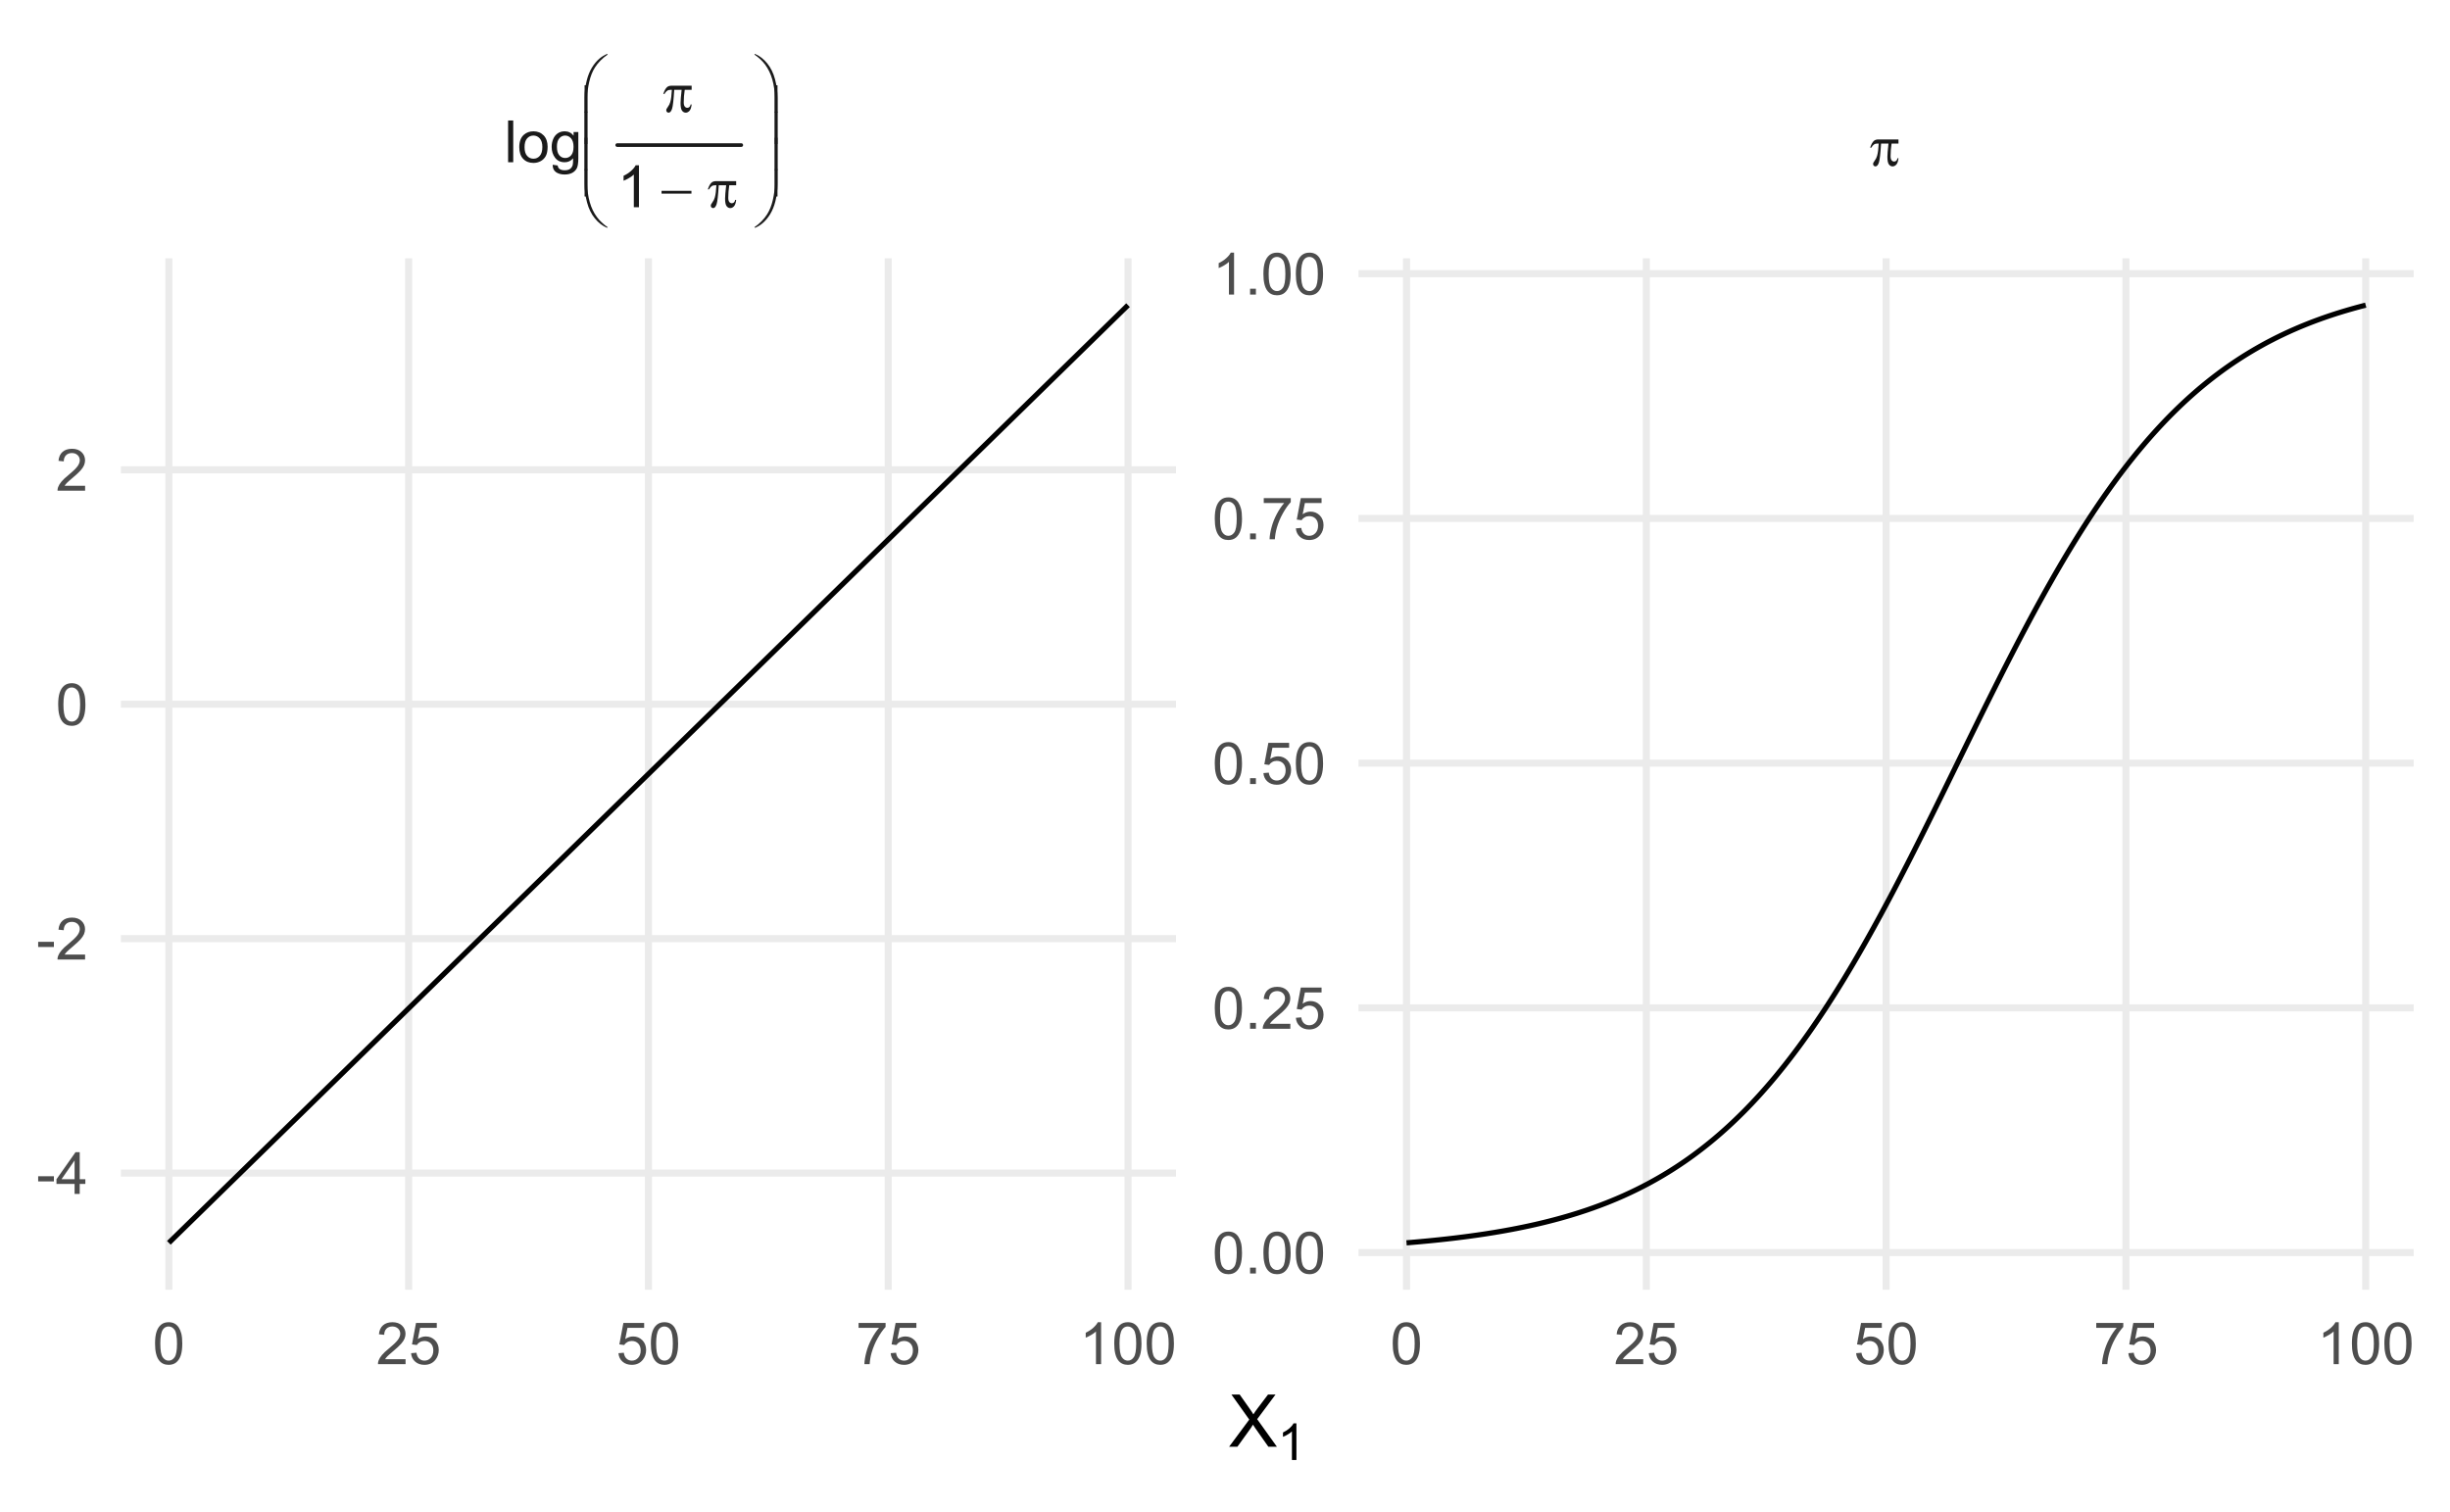 <?xml version="1.0" encoding="UTF-8"?>
<svg xmlns="http://www.w3.org/2000/svg" xmlns:xlink="http://www.w3.org/1999/xlink" width="504pt" height="311pt" viewBox="0 0 504 311" version="1.1">
<defs>
<g>
<symbol overflow="visible" id="glyph0-0">
<path style="stroke:none;" d="M 1.5 0 L 1.5 -7.5 L 7.5 -7.5 L 7.5 0 Z M 1.688 -0.188 L 7.312 -0.188 L 7.312 -7.312 L 1.688 -7.312 Z M 1.688 -0.188 "/>
</symbol>
<symbol overflow="visible" id="glyph0-1">
<path style="stroke:none;" d="M 0.766 0 L 0.766 -8.59 L 1.82 -8.59 L 1.82 0 Z M 0.766 0 "/>
</symbol>
<symbol overflow="visible" id="glyph0-2">
<path style="stroke:none;" d="M 0.398 -3.109 C 0.398 -4.262 0.719 -5.117 1.359 -5.672 C 1.895 -6.133 2.547 -6.363 3.316 -6.363 C 4.172 -6.363 4.871 -6.082 5.414 -5.52 C 5.953 -4.957 6.223 -4.184 6.227 -3.199 C 6.223 -2.398 6.102 -1.766 5.867 -1.309 C 5.625 -0.848 5.277 -0.492 4.82 -0.238 C 4.359 0.016 3.859 0.141 3.316 0.141 C 2.441 0.141 1.734 -0.137 1.203 -0.695 C 0.664 -1.254 0.398 -2.059 0.398 -3.109 Z M 1.484 -3.109 C 1.48 -2.309 1.656 -1.711 2.004 -1.32 C 2.348 -0.922 2.785 -0.727 3.316 -0.727 C 3.84 -0.727 4.273 -0.926 4.621 -1.324 C 4.969 -1.723 5.145 -2.328 5.145 -3.148 C 5.145 -3.914 4.969 -4.496 4.617 -4.895 C 4.266 -5.289 3.832 -5.488 3.316 -5.492 C 2.785 -5.488 2.348 -5.293 2.004 -4.898 C 1.656 -4.5 1.48 -3.902 1.484 -3.109 Z M 1.484 -3.109 "/>
</symbol>
<symbol overflow="visible" id="glyph0-3">
<path style="stroke:none;" d="M 0.598 0.516 L 1.625 0.668 C 1.664 0.98 1.785 1.211 1.98 1.359 C 2.242 1.555 2.598 1.652 3.055 1.652 C 3.539 1.652 3.918 1.555 4.184 1.359 C 4.449 1.164 4.629 0.891 4.723 0.539 C 4.777 0.324 4.801 -0.125 4.797 -0.812 C 4.336 -0.27 3.762 0 3.078 0 C 2.219 0 1.559 -0.309 1.09 -0.926 C 0.621 -1.543 0.387 -2.281 0.387 -3.148 C 0.387 -3.738 0.492 -4.285 0.707 -4.789 C 0.922 -5.289 1.234 -5.68 1.645 -5.953 C 2.051 -6.227 2.531 -6.363 3.082 -6.363 C 3.816 -6.363 4.422 -6.066 4.898 -5.473 L 4.898 -6.223 L 5.871 -6.223 L 5.871 -0.844 C 5.871 0.125 5.77 0.809 5.574 1.215 C 5.375 1.613 5.062 1.934 4.637 2.172 C 4.207 2.402 3.684 2.52 3.059 2.523 C 2.316 2.52 1.715 2.352 1.258 2.023 C 0.801 1.688 0.582 1.188 0.598 0.516 Z M 1.469 -3.223 C 1.465 -2.406 1.629 -1.809 1.957 -1.438 C 2.281 -1.059 2.688 -0.871 3.176 -0.875 C 3.66 -0.871 4.066 -1.059 4.395 -1.434 C 4.723 -1.805 4.887 -2.391 4.887 -3.188 C 4.887 -3.945 4.715 -4.52 4.379 -4.91 C 4.039 -5.297 3.633 -5.488 3.156 -5.492 C 2.684 -5.488 2.285 -5.297 1.961 -4.918 C 1.629 -4.535 1.465 -3.973 1.469 -3.223 Z M 1.469 -3.223 "/>
</symbol>
<symbol overflow="visible" id="glyph0-4">
<path style="stroke:none;" d="M 4.469 0 L 3.414 0 L 3.414 -6.719 C 3.16 -6.477 2.828 -6.234 2.414 -5.996 C 2 -5.75 1.629 -5.57 1.305 -5.449 L 1.305 -6.469 C 1.895 -6.742 2.41 -7.078 2.852 -7.477 C 3.293 -7.871 3.605 -8.254 3.789 -8.625 L 4.469 -8.625 Z M 4.469 0 "/>
</symbol>
<symbol overflow="visible" id="glyph0-5">
<path style="stroke:none;" d="M 0.5 -4.234 C 0.496 -5.246 0.602 -6.062 0.812 -6.688 C 1.02 -7.305 1.328 -7.785 1.742 -8.121 C 2.148 -8.457 2.668 -8.625 3.297 -8.625 C 3.758 -8.625 4.164 -8.531 4.512 -8.348 C 4.855 -8.16 5.141 -7.891 5.371 -7.543 C 5.594 -7.191 5.773 -6.766 5.906 -6.266 C 6.035 -5.762 6.098 -5.086 6.102 -4.234 C 6.098 -3.227 5.996 -2.414 5.789 -1.797 C 5.578 -1.176 5.266 -0.695 4.859 -0.359 C 4.445 -0.02 3.926 0.145 3.297 0.148 C 2.465 0.145 1.816 -0.148 1.348 -0.742 C 0.781 -1.457 0.496 -2.621 0.5 -4.234 Z M 1.582 -4.234 C 1.582 -2.824 1.746 -1.887 2.074 -1.418 C 2.402 -0.949 2.809 -0.715 3.297 -0.719 C 3.777 -0.715 4.184 -0.949 4.52 -1.422 C 4.848 -1.887 5.016 -2.824 5.016 -4.234 C 5.016 -5.648 4.848 -6.59 4.52 -7.055 C 4.184 -7.516 3.773 -7.746 3.289 -7.75 C 2.801 -7.746 2.414 -7.543 2.125 -7.137 C 1.762 -6.613 1.582 -5.645 1.582 -4.234 Z M 1.582 -4.234 "/>
</symbol>
<symbol overflow="visible" id="glyph0-6">
<path style="stroke:none;" d="M 6.039 -1.016 L 6.039 0 L 0.363 0 C 0.355 -0.254 0.395 -0.496 0.484 -0.734 C 0.629 -1.117 0.859 -1.5 1.18 -1.875 C 1.492 -2.25 1.953 -2.684 2.562 -3.176 C 3.492 -3.941 4.125 -4.547 4.453 -4.992 C 4.781 -5.438 4.945 -5.859 4.945 -6.266 C 4.945 -6.68 4.793 -7.031 4.496 -7.32 C 4.191 -7.602 3.805 -7.746 3.328 -7.75 C 2.82 -7.746 2.414 -7.594 2.109 -7.293 C 1.805 -6.984 1.648 -6.562 1.648 -6.031 L 0.562 -6.141 C 0.633 -6.945 0.91 -7.559 1.398 -7.988 C 1.879 -8.41 2.531 -8.625 3.352 -8.625 C 4.172 -8.625 4.824 -8.395 5.309 -7.938 C 5.789 -7.48 6.027 -6.914 6.031 -6.242 C 6.027 -5.895 5.957 -5.559 5.82 -5.227 C 5.676 -4.891 5.441 -4.539 5.117 -4.176 C 4.789 -3.805 4.25 -3.301 3.492 -2.664 C 2.859 -2.129 2.453 -1.77 2.273 -1.582 C 2.094 -1.395 1.945 -1.203 1.828 -1.016 Z M 6.039 -1.016 "/>
</symbol>
<symbol overflow="visible" id="glyph0-7">
<path style="stroke:none;" d="M 0.5 -2.25 L 1.605 -2.344 C 1.684 -1.805 1.871 -1.398 2.176 -1.125 C 2.473 -0.852 2.836 -0.715 3.258 -0.719 C 3.766 -0.715 4.195 -0.906 4.547 -1.293 C 4.898 -1.672 5.074 -2.18 5.074 -2.82 C 5.074 -3.414 4.902 -3.891 4.566 -4.242 C 4.227 -4.59 3.785 -4.762 3.242 -4.766 C 2.898 -4.762 2.594 -4.684 2.32 -4.531 C 2.047 -4.375 1.832 -4.176 1.676 -3.93 L 0.688 -4.062 L 1.516 -8.473 L 5.789 -8.473 L 5.789 -7.465 L 2.359 -7.465 L 1.898 -5.156 C 2.414 -5.516 2.953 -5.695 3.523 -5.695 C 4.27 -5.695 4.902 -5.434 5.422 -4.914 C 5.934 -4.395 6.191 -3.727 6.195 -2.914 C 6.191 -2.133 5.965 -1.461 5.516 -0.898 C 4.961 -0.199 4.211 0.145 3.258 0.148 C 2.477 0.145 1.836 -0.07 1.344 -0.508 C 0.844 -0.941 0.562 -1.523 0.5 -2.25 Z M 0.5 -2.25 "/>
</symbol>
<symbol overflow="visible" id="glyph0-8">
<path style="stroke:none;" d="M 0.57 -7.465 L 0.57 -8.477 L 6.129 -8.477 L 6.129 -7.656 C 5.582 -7.074 5.039 -6.301 4.5 -5.336 C 3.961 -4.371 3.547 -3.379 3.258 -2.359 C 3.047 -1.637 2.91 -0.852 2.852 0 L 1.77 0 C 1.781 -0.676 1.914 -1.492 2.168 -2.449 C 2.418 -3.402 2.781 -4.324 3.258 -5.215 C 3.734 -6.105 4.238 -6.855 4.773 -7.465 Z M 0.57 -7.465 "/>
</symbol>
<symbol overflow="visible" id="glyph0-9">
<path style="stroke:none;" d="M 1.09 0 L 1.09 -1.203 L 2.289 -1.203 L 2.289 0 Z M 1.09 0 "/>
</symbol>
<symbol overflow="visible" id="glyph0-10">
<path style="stroke:none;" d="M 0.383 -2.578 L 0.383 -3.641 L 3.621 -3.641 L 3.621 -2.578 Z M 0.383 -2.578 "/>
</symbol>
<symbol overflow="visible" id="glyph0-11">
<path style="stroke:none;" d="M 3.879 0 L 3.879 -2.055 L 0.152 -2.055 L 0.152 -3.023 L 4.07 -8.59 L 4.934 -8.59 L 4.934 -3.023 L 6.094 -3.023 L 6.094 -2.055 L 4.934 -2.055 L 4.934 0 Z M 3.879 -3.023 L 3.879 -6.898 L 1.188 -3.023 Z M 3.879 -3.023 "/>
</symbol>
<symbol overflow="visible" id="glyph1-0">
<path style="stroke:none;" d="M 0.602 0 L 0.602 -7.5 L 6.602 -7.5 L 6.602 0 Z M 0.789 -0.188 L 6.414 -0.188 L 6.414 -7.312 L 0.789 -7.312 Z M 0.789 -0.188 "/>
</symbol>
<symbol overflow="visible" id="glyph1-1">
<path style="stroke:none;" d="M 0.484 0.973 L 0.484 -2.109 C 0.48 -3.312 0.629 -4.492 0.926 -5.656 C 1.176 -6.648 1.527 -7.523 1.98 -8.277 C 2.434 -9.031 2.965 -9.668 3.578 -10.184 C 4.023 -10.559 4.535 -10.867 5.109 -11.117 L 5.242 -10.992 C 4.141 -10.234 3.266 -9.344 2.617 -8.328 C 2.098 -7.508 1.707 -6.531 1.449 -5.391 C 1.184 -4.25 1.055 -3.195 1.055 -2.227 L 1.055 0.973 Z M 0.484 0.973 "/>
</symbol>
<symbol overflow="visible" id="glyph1-2">
<path style="stroke:none;" d="M 0.484 -11.117 L 1.055 -11.117 L 1.055 -7.91 C 1.055 -6.676 1.219 -5.473 1.551 -4.305 C 1.879 -3.137 2.371 -2.113 3.031 -1.23 C 3.594 -0.465 4.332 0.23 5.242 0.855 L 5.109 0.973 C 4.164 0.578 3.324 -0.066 2.598 -0.969 C 1.863 -1.867 1.328 -2.961 0.992 -4.246 C 0.648 -5.531 0.48 -6.793 0.484 -8.027 Z M 0.484 -11.117 "/>
</symbol>
<symbol overflow="visible" id="glyph1-3">
<path style="stroke:none;" d="M 1.055 0.973 L 0.484 0.973 L 0.484 -11.117 L 1.055 -11.117 Z M 1.055 0.973 "/>
</symbol>
<symbol overflow="visible" id="glyph1-4">
<path style="stroke:none;" d="M 6.148 -5.367 L 6.148 -4.516 L 4.727 -4.516 C 4.59 -3.621 4.523 -2.766 4.523 -1.945 C 4.523 -1.543 4.594 -1.254 4.734 -1.082 C 4.875 -0.906 5.051 -0.82 5.262 -0.82 C 5.43 -0.82 5.574 -0.879 5.703 -0.996 C 5.824 -1.113 5.906 -1.281 5.941 -1.508 L 6.148 -1.508 C 6.078 -0.883 5.93 -0.449 5.703 -0.199 C 5.469 0.051 5.215 0.176 4.934 0.18 C 4.629 0.176 4.375 0.039 4.172 -0.234 C 3.969 -0.508 3.867 -1.023 3.867 -1.789 C 3.867 -2.258 3.941 -3.168 4.09 -4.516 L 2.566 -4.516 C 2.441 -2.465 2.293 -1.172 2.125 -0.633 C 1.949 -0.094 1.715 0.176 1.418 0.18 C 1.277 0.176 1.16 0.129 1.066 0.039 C 0.973 -0.055 0.926 -0.168 0.93 -0.312 C 0.926 -0.406 0.941 -0.496 0.977 -0.574 C 1.02 -0.676 1.113 -0.816 1.254 -1 C 1.488 -1.316 1.652 -1.648 1.75 -2 C 1.918 -2.59 2.027 -3.43 2.078 -4.516 L 1.812 -4.516 C 1.523 -4.512 1.312 -4.465 1.172 -4.375 C 0.945 -4.23 0.738 -3.996 0.551 -3.672 L 0.32 -3.672 C 0.535 -4.348 0.793 -4.816 1.09 -5.074 C 1.309 -5.27 1.621 -5.367 2.027 -5.367 Z M 6.148 -5.367 "/>
</symbol>
<symbol overflow="visible" id="glyph1-5">
<path style="stroke:none;" d="M 0.219 -3.375 L 6.367 -3.375 L 6.367 -2.797 L 0.219 -2.797 Z M 0.219 -3.375 "/>
</symbol>
<symbol overflow="visible" id="glyph1-6">
<path style="stroke:none;" d="M 4.117 0.973 L 3.547 0.973 L 3.547 -2.227 C 3.543 -3.461 3.379 -4.66 3.055 -5.828 C 2.723 -6.996 2.23 -8.023 1.578 -8.906 C 1.008 -9.672 0.273 -10.367 -0.641 -10.992 L -0.504 -11.117 C 0.434 -10.719 1.27 -10.07 2.004 -9.168 C 2.738 -8.266 3.273 -7.172 3.609 -5.891 C 3.945 -4.605 4.113 -3.348 4.117 -2.109 Z M 4.117 0.973 "/>
</symbol>
<symbol overflow="visible" id="glyph1-7">
<path style="stroke:none;" d="M 4.117 -11.117 L 4.117 -8.027 C 4.113 -6.824 3.969 -5.645 3.68 -4.488 C 3.43 -3.488 3.074 -2.609 2.621 -1.855 C 2.16 -1.102 1.629 -0.469 1.02 0.047 C 0.578 0.426 0.07 0.734 -0.504 0.973 L -0.641 0.855 C 0.465 0.098 1.336 -0.789 1.984 -1.812 C 2.496 -2.625 2.887 -3.605 3.152 -4.746 C 3.414 -5.887 3.543 -6.941 3.547 -7.91 L 3.547 -11.117 Z M 4.117 -11.117 "/>
</symbol>
<symbol overflow="visible" id="glyph1-8">
<path style="stroke:none;" d="M 4.113 0.973 L 3.547 0.973 L 3.547 -11.117 L 4.113 -11.117 Z M 4.113 0.973 "/>
</symbol>
<symbol overflow="visible" id="glyph2-0">
<path style="stroke:none;" d="M 1.875 0 L 1.875 -9.375 L 9.375 -9.375 L 9.375 0 Z M 2.109 -0.234 L 9.141 -0.234 L 9.141 -9.141 L 2.109 -9.141 Z M 2.109 -0.234 "/>
</symbol>
<symbol overflow="visible" id="glyph2-1">
<path style="stroke:none;" d="M 0.066 0 L 4.219 -5.594 L 0.555 -10.738 L 2.25 -10.738 L 4.195 -7.984 C 4.602 -7.41 4.891 -6.969 5.062 -6.664 C 5.301 -7.051 5.582 -7.461 5.91 -7.887 L 8.07 -10.738 L 9.617 -10.738 L 5.844 -5.676 L 9.91 0 L 8.152 0 L 5.449 -3.832 C 5.297 -4.051 5.141 -4.289 4.98 -4.547 C 4.738 -4.156 4.566 -3.887 4.469 -3.742 L 1.773 0 Z M 0.066 0 "/>
</symbol>
<symbol overflow="visible" id="glyph3-0">
<path style="stroke:none;" d="M 1.312 0 L 1.312 -6.562 L 6.562 -6.562 L 6.562 0 Z M 1.477 -0.164 L 6.398 -0.164 L 6.398 -6.398 L 1.477 -6.398 Z M 1.477 -0.164 "/>
</symbol>
<symbol overflow="visible" id="glyph3-1">
<path style="stroke:none;" d="M 3.91 0 L 2.988 0 L 2.988 -5.879 C 2.766 -5.664 2.473 -5.453 2.113 -5.242 C 1.75 -5.027 1.426 -4.871 1.145 -4.77 L 1.145 -5.66 C 1.656 -5.902 2.109 -6.195 2.496 -6.539 C 2.883 -6.883 3.156 -7.219 3.316 -7.547 L 3.91 -7.547 Z M 3.91 0 "/>
</symbol>
</g>
<clipPath id="clip1">
  <path d="M 24.867 240 L 241.922 240 L 241.922 243 L 24.867 243 Z M 24.867 240 "/>
</clipPath>
<clipPath id="clip2">
  <path d="M 24.867 192 L 241.922 192 L 241.922 194 L 24.867 194 Z M 24.867 192 "/>
</clipPath>
<clipPath id="clip3">
  <path d="M 24.867 144 L 241.922 144 L 241.922 146 L 24.867 146 Z M 24.867 144 "/>
</clipPath>
<clipPath id="clip4">
  <path d="M 24.867 95 L 241.922 95 L 241.922 98 L 24.867 98 Z M 24.867 95 "/>
</clipPath>
<clipPath id="clip5">
  <path d="M 34 53.137 L 36 53.137 L 36 265.336 L 34 265.336 Z M 34 53.137 "/>
</clipPath>
<clipPath id="clip6">
  <path d="M 83 53.137 L 85 53.137 L 85 265.336 L 83 265.336 Z M 83 53.137 "/>
</clipPath>
<clipPath id="clip7">
  <path d="M 132 53.137 L 135 53.137 L 135 265.336 L 132 265.336 Z M 132 53.137 "/>
</clipPath>
<clipPath id="clip8">
  <path d="M 181 53.137 L 184 53.137 L 184 265.336 L 181 265.336 Z M 181 53.137 "/>
</clipPath>
<clipPath id="clip9">
  <path d="M 231 53.137 L 233 53.137 L 233 265.336 L 231 265.336 Z M 231 53.137 "/>
</clipPath>
<clipPath id="clip10">
  <path d="M 279.473 256 L 496.527 256 L 496.527 259 L 279.473 259 Z M 279.473 256 "/>
</clipPath>
<clipPath id="clip11">
  <path d="M 279.473 206 L 496.527 206 L 496.527 209 L 279.473 209 Z M 279.473 206 "/>
</clipPath>
<clipPath id="clip12">
  <path d="M 279.473 156 L 496.527 156 L 496.527 158 L 279.473 158 Z M 279.473 156 "/>
</clipPath>
<clipPath id="clip13">
  <path d="M 279.473 105 L 496.527 105 L 496.527 108 L 279.473 108 Z M 279.473 105 "/>
</clipPath>
<clipPath id="clip14">
  <path d="M 279.473 55 L 496.527 55 L 496.527 58 L 279.473 58 Z M 279.473 55 "/>
</clipPath>
<clipPath id="clip15">
  <path d="M 288 53.137 L 291 53.137 L 291 265.336 L 288 265.336 Z M 288 53.137 "/>
</clipPath>
<clipPath id="clip16">
  <path d="M 337 53.137 L 340 53.137 L 340 265.336 L 337 265.336 Z M 337 53.137 "/>
</clipPath>
<clipPath id="clip17">
  <path d="M 387 53.137 L 389 53.137 L 389 265.336 L 387 265.336 Z M 387 53.137 "/>
</clipPath>
<clipPath id="clip18">
  <path d="M 436 53.137 L 439 53.137 L 439 265.336 L 436 265.336 Z M 436 53.137 "/>
</clipPath>
<clipPath id="clip19">
  <path d="M 485 53.137 L 488 53.137 L 488 265.336 L 485 265.336 Z M 485 53.137 "/>
</clipPath>
</defs>
<g id="surface139">
<rect x="0" y="0" width="504" height="311" style="fill:rgb(100%,100%,100%);fill-opacity:1;stroke:none;"/>
<g clip-path="url(#clip1)" clip-rule="nonzero">
<path style="fill:none;stroke-width:1.455;stroke-linecap:butt;stroke-linejoin:round;stroke:rgb(92.157%,92.157%,92.157%);stroke-opacity:1;stroke-miterlimit:10;" d="M 24.867 241.34 L 241.922 241.34 "/>
</g>
<g clip-path="url(#clip2)" clip-rule="nonzero">
<path style="fill:none;stroke-width:1.455;stroke-linecap:butt;stroke-linejoin:round;stroke:rgb(92.157%,92.157%,92.157%);stroke-opacity:1;stroke-miterlimit:10;" d="M 24.867 193.113 L 241.922 193.113 "/>
</g>
<g clip-path="url(#clip3)" clip-rule="nonzero">
<path style="fill:none;stroke-width:1.455;stroke-linecap:butt;stroke-linejoin:round;stroke:rgb(92.157%,92.157%,92.157%);stroke-opacity:1;stroke-miterlimit:10;" d="M 24.867 144.887 L 241.922 144.887 "/>
</g>
<g clip-path="url(#clip4)" clip-rule="nonzero">
<path style="fill:none;stroke-width:1.455;stroke-linecap:butt;stroke-linejoin:round;stroke:rgb(92.157%,92.157%,92.157%);stroke-opacity:1;stroke-miterlimit:10;" d="M 24.867 96.656 L 241.922 96.656 "/>
</g>
<g clip-path="url(#clip5)" clip-rule="nonzero">
<path style="fill:none;stroke-width:1.455;stroke-linecap:butt;stroke-linejoin:round;stroke:rgb(92.157%,92.157%,92.157%);stroke-opacity:1;stroke-miterlimit:10;" d="M 34.734 265.336 L 34.734 53.137 "/>
</g>
<g clip-path="url(#clip6)" clip-rule="nonzero">
<path style="fill:none;stroke-width:1.455;stroke-linecap:butt;stroke-linejoin:round;stroke:rgb(92.157%,92.157%,92.157%);stroke-opacity:1;stroke-miterlimit:10;" d="M 84.062 265.336 L 84.062 53.137 "/>
</g>
<g clip-path="url(#clip7)" clip-rule="nonzero">
<path style="fill:none;stroke-width:1.455;stroke-linecap:butt;stroke-linejoin:round;stroke:rgb(92.157%,92.157%,92.157%);stroke-opacity:1;stroke-miterlimit:10;" d="M 133.395 265.336 L 133.395 53.137 "/>
</g>
<g clip-path="url(#clip8)" clip-rule="nonzero">
<path style="fill:none;stroke-width:1.455;stroke-linecap:butt;stroke-linejoin:round;stroke:rgb(92.157%,92.157%,92.157%);stroke-opacity:1;stroke-miterlimit:10;" d="M 182.723 265.336 L 182.723 53.137 "/>
</g>
<g clip-path="url(#clip9)" clip-rule="nonzero">
<path style="fill:none;stroke-width:1.455;stroke-linecap:butt;stroke-linejoin:round;stroke:rgb(92.157%,92.157%,92.157%);stroke-opacity:1;stroke-miterlimit:10;" d="M 232.055 265.336 L 232.055 53.137 "/>
</g>
<path style="fill:none;stroke-width:1.067;stroke-linecap:butt;stroke-linejoin:round;stroke:rgb(0%,0%,0%);stroke-opacity:1;stroke-miterlimit:10;" d="M 34.734 255.691 L 34.93 255.496 L 35.129 255.305 L 35.324 255.113 L 35.523 254.918 L 35.719 254.727 L 35.918 254.531 L 36.113 254.34 L 36.312 254.148 L 36.508 253.953 L 36.707 253.762 L 36.902 253.566 L 37.102 253.375 L 37.297 253.184 L 37.496 252.988 L 37.691 252.797 L 37.891 252.605 L 38.086 252.41 L 38.285 252.219 L 38.48 252.023 L 38.68 251.832 L 38.875 251.641 L 39.074 251.445 L 39.27 251.254 L 39.469 251.059 L 39.664 250.867 L 39.863 250.676 L 40.059 250.48 L 40.457 250.098 L 40.652 249.902 L 40.852 249.711 L 41.047 249.516 L 41.246 249.324 L 41.441 249.133 L 41.641 248.938 L 41.836 248.746 L 42.035 248.551 L 42.23 248.359 L 42.43 248.168 L 42.625 247.973 L 42.824 247.781 L 43.02 247.59 L 43.219 247.395 L 43.414 247.203 L 43.613 247.008 L 43.809 246.816 L 44.008 246.625 L 44.203 246.43 L 44.402 246.238 L 44.598 246.043 L 44.797 245.852 L 44.992 245.66 L 45.191 245.465 L 45.387 245.273 L 45.586 245.082 L 45.781 244.887 L 45.98 244.695 L 46.176 244.5 L 46.375 244.309 L 46.57 244.117 L 46.77 243.922 L 46.965 243.73 L 47.164 243.535 L 47.363 243.344 L 47.559 243.152 L 47.758 242.957 L 47.953 242.766 L 48.152 242.574 L 48.348 242.379 L 48.547 242.188 L 48.742 241.992 L 48.941 241.801 L 49.137 241.609 L 49.336 241.414 L 49.531 241.223 L 49.73 241.027 L 49.926 240.836 L 50.125 240.645 L 50.32 240.449 L 50.52 240.258 L 50.715 240.066 L 50.914 239.871 L 51.109 239.68 L 51.309 239.484 L 51.504 239.293 L 51.703 239.102 L 51.898 238.906 L 52.098 238.715 L 52.293 238.52 L 52.492 238.328 L 52.688 238.137 L 52.887 237.941 L 53.082 237.75 L 53.281 237.559 L 53.477 237.363 L 53.676 237.172 L 53.875 236.977 L 54.07 236.785 L 54.27 236.594 L 54.465 236.398 L 54.664 236.207 L 54.859 236.012 L 55.059 235.82 L 55.254 235.629 L 55.453 235.434 L 55.648 235.242 L 55.848 235.051 L 56.043 234.855 L 56.242 234.664 L 56.438 234.469 L 56.637 234.277 L 56.832 234.086 L 57.031 233.891 L 57.227 233.699 L 57.426 233.504 L 57.621 233.312 L 57.82 233.121 L 58.016 232.926 L 58.215 232.734 L 58.41 232.543 L 58.609 232.348 L 58.805 232.156 L 59.004 231.961 L 59.199 231.77 L 59.398 231.578 L 59.594 231.383 L 59.793 231.191 L 59.988 230.996 L 60.188 230.805 L 60.383 230.613 L 60.582 230.418 L 60.781 230.227 L 60.977 230.035 L 61.176 229.84 L 61.371 229.648 L 61.57 229.453 L 61.766 229.262 L 61.965 229.07 L 62.16 228.875 L 62.359 228.684 L 62.555 228.488 L 62.754 228.297 L 62.949 228.105 L 63.148 227.91 L 63.344 227.719 L 63.543 227.527 L 63.738 227.332 L 63.938 227.141 L 64.133 226.945 L 64.332 226.754 L 64.527 226.562 L 64.727 226.367 L 64.922 226.176 L 65.121 225.98 L 65.316 225.789 L 65.516 225.598 L 65.711 225.402 L 65.91 225.211 L 66.105 225.02 L 66.305 224.824 L 66.5 224.633 L 66.699 224.438 L 66.895 224.246 L 67.094 224.055 L 67.289 223.859 L 67.488 223.668 L 67.688 223.473 L 67.883 223.281 L 68.082 223.09 L 68.277 222.895 L 68.477 222.703 L 68.672 222.512 L 68.871 222.316 L 69.066 222.125 L 69.266 221.93 L 69.461 221.738 L 69.66 221.547 L 69.855 221.352 L 70.055 221.16 L 70.25 220.965 L 70.449 220.773 L 70.645 220.582 L 70.844 220.387 L 71.039 220.195 L 71.238 220 L 71.434 219.809 L 71.633 219.617 L 71.828 219.422 L 72.027 219.23 L 72.223 219.039 L 72.422 218.844 L 72.617 218.652 L 72.816 218.457 L 73.012 218.266 L 73.211 218.074 L 73.406 217.879 L 73.605 217.688 L 73.801 217.492 L 74 217.301 L 74.195 217.109 L 74.395 216.914 L 74.594 216.723 L 74.789 216.531 L 74.988 216.336 L 75.184 216.145 L 75.383 215.949 L 75.578 215.758 L 75.777 215.566 L 75.973 215.371 L 76.172 215.18 L 76.367 214.984 L 76.566 214.793 L 76.762 214.602 L 76.961 214.406 L 77.156 214.215 L 77.355 214.023 L 77.551 213.828 L 77.75 213.637 L 77.945 213.441 L 78.145 213.25 L 78.34 213.059 L 78.539 212.863 L 78.734 212.672 L 78.934 212.477 L 79.129 212.285 L 79.328 212.094 L 79.523 211.898 L 79.723 211.707 L 79.918 211.516 L 80.117 211.32 L 80.312 211.129 L 80.512 210.934 L 80.707 210.742 L 80.906 210.551 L 81.105 210.355 L 81.301 210.164 L 81.5 209.969 L 81.695 209.777 L 81.895 209.586 L 82.09 209.391 L 82.289 209.199 L 82.484 209.008 L 82.684 208.812 L 82.879 208.621 L 83.078 208.426 L 83.273 208.234 L 83.473 208.043 L 83.668 207.848 L 83.867 207.656 L 84.062 207.461 L 84.262 207.27 L 84.457 207.078 L 84.656 206.883 L 84.852 206.691 L 85.051 206.5 L 85.246 206.305 L 85.445 206.113 L 85.641 205.918 L 85.84 205.727 L 86.035 205.535 L 86.234 205.34 L 86.43 205.148 L 86.629 204.953 L 86.824 204.762 L 87.023 204.57 L 87.219 204.375 L 87.418 204.184 L 87.613 203.992 L 87.812 203.797 L 88.012 203.605 L 88.207 203.41 L 88.406 203.219 L 88.602 203.027 L 88.801 202.832 L 88.996 202.641 L 89.195 202.445 L 89.391 202.254 L 89.59 202.062 L 89.785 201.867 L 89.984 201.676 L 90.18 201.484 L 90.379 201.289 L 90.574 201.098 L 90.773 200.902 L 90.969 200.711 L 91.168 200.52 L 91.363 200.324 L 91.562 200.133 L 91.758 199.938 L 91.957 199.746 L 92.152 199.555 L 92.352 199.359 L 92.547 199.168 L 92.746 198.977 L 92.941 198.781 L 93.141 198.59 L 93.336 198.395 L 93.535 198.203 L 93.73 198.012 L 93.93 197.816 L 94.125 197.625 L 94.324 197.43 L 94.52 197.238 L 94.719 197.047 L 94.918 196.852 L 95.113 196.66 L 95.312 196.469 L 95.508 196.273 L 95.707 196.082 L 95.902 195.887 L 96.102 195.695 L 96.297 195.504 L 96.496 195.309 L 96.691 195.117 L 96.891 194.922 L 97.086 194.73 L 97.285 194.539 L 97.48 194.344 L 97.68 194.152 L 97.875 193.961 L 98.074 193.766 L 98.27 193.574 L 98.469 193.379 L 98.664 193.188 L 98.863 192.996 L 99.059 192.801 L 99.258 192.609 L 99.453 192.414 L 99.652 192.223 L 99.848 192.031 L 100.047 191.836 L 100.242 191.645 L 100.441 191.453 L 100.637 191.258 L 100.836 191.066 L 101.031 190.871 L 101.43 190.488 L 101.625 190.293 L 101.824 190.102 L 102.02 189.906 L 102.219 189.715 L 102.414 189.523 L 102.613 189.328 L 102.809 189.137 L 103.008 188.945 L 103.203 188.75 L 103.402 188.559 L 103.598 188.363 L 103.797 188.172 L 103.992 187.98 L 104.191 187.785 L 104.387 187.594 L 104.586 187.398 L 104.781 187.207 L 104.98 187.016 L 105.176 186.82 L 105.375 186.629 L 105.57 186.438 L 105.77 186.242 L 105.965 186.051 L 106.164 185.855 L 106.359 185.664 L 106.559 185.473 L 106.754 185.277 L 106.953 185.086 L 107.148 184.891 L 107.348 184.699 L 107.543 184.508 L 107.742 184.312 L 107.938 184.121 L 108.137 183.93 L 108.336 183.734 L 108.531 183.543 L 108.73 183.348 L 108.926 183.156 L 109.125 182.965 L 109.32 182.77 L 109.52 182.578 L 109.715 182.383 L 109.914 182.191 L 110.109 182 L 110.309 181.805 L 110.504 181.613 L 110.703 181.422 L 110.898 181.227 L 111.098 181.035 L 111.293 180.84 L 111.492 180.648 L 111.688 180.457 L 111.887 180.262 L 112.082 180.07 L 112.281 179.875 L 112.477 179.684 L 112.676 179.492 L 112.871 179.297 L 113.07 179.105 L 113.266 178.914 L 113.465 178.719 L 113.66 178.527 L 113.859 178.332 L 114.055 178.141 L 114.254 177.949 L 114.449 177.754 L 114.648 177.562 L 114.844 177.367 L 115.242 176.984 L 115.438 176.789 L 115.637 176.598 L 115.832 176.406 L 116.031 176.211 L 116.227 176.02 L 116.426 175.824 L 116.621 175.633 L 116.82 175.441 L 117.016 175.246 L 117.215 175.055 L 117.41 174.859 L 117.609 174.668 L 117.805 174.477 L 118.004 174.281 L 118.199 174.09 L 118.398 173.898 L 118.594 173.703 L 118.793 173.512 L 118.988 173.316 L 119.188 173.125 L 119.383 172.934 L 119.582 172.738 L 119.777 172.547 L 119.977 172.352 L 120.172 172.16 L 120.371 171.969 L 120.566 171.773 L 120.766 171.582 L 120.961 171.391 L 121.16 171.195 L 121.355 171.004 L 121.555 170.809 L 121.75 170.617 L 121.949 170.426 L 122.148 170.23 L 122.344 170.039 L 122.543 169.844 L 122.738 169.652 L 122.938 169.461 L 123.133 169.266 L 123.332 169.074 L 123.527 168.883 L 123.727 168.688 L 123.922 168.496 L 124.121 168.301 L 124.316 168.109 L 124.516 167.918 L 124.711 167.723 L 124.91 167.531 L 125.105 167.336 L 125.305 167.145 L 125.5 166.953 L 125.699 166.758 L 125.895 166.566 L 126.094 166.375 L 126.289 166.18 L 126.488 165.988 L 126.684 165.793 L 126.883 165.602 L 127.078 165.41 L 127.277 165.215 L 127.473 165.023 L 127.672 164.828 L 127.867 164.637 L 128.066 164.445 L 128.262 164.25 L 128.66 163.867 L 128.855 163.672 L 129.055 163.48 L 129.25 163.285 L 129.449 163.094 L 129.645 162.902 L 129.844 162.707 L 130.039 162.516 L 130.238 162.32 L 130.434 162.129 L 130.633 161.938 L 130.828 161.742 L 131.027 161.551 L 131.223 161.359 L 131.422 161.164 L 131.617 160.973 L 131.816 160.777 L 132.012 160.586 L 132.211 160.395 L 132.406 160.199 L 132.605 160.008 L 132.801 159.812 L 133 159.621 L 133.195 159.43 L 133.395 159.234 L 133.59 159.043 L 133.789 158.852 L 133.984 158.656 L 134.184 158.465 L 134.379 158.27 L 134.578 158.078 L 134.773 157.887 L 134.973 157.691 L 135.168 157.5 L 135.367 157.305 L 135.566 157.113 L 135.762 156.922 L 135.961 156.727 L 136.156 156.535 L 136.355 156.344 L 136.551 156.148 L 136.75 155.957 L 136.945 155.762 L 137.145 155.57 L 137.34 155.379 L 137.539 155.184 L 137.734 154.992 L 137.934 154.797 L 138.129 154.605 L 138.328 154.414 L 138.523 154.219 L 138.723 154.027 L 138.918 153.836 L 139.117 153.641 L 139.312 153.449 L 139.512 153.254 L 139.707 153.062 L 139.906 152.871 L 140.102 152.676 L 140.301 152.484 L 140.496 152.289 L 140.695 152.098 L 140.891 151.906 L 141.09 151.711 L 141.285 151.52 L 141.484 151.328 L 141.68 151.133 L 141.879 150.941 L 142.074 150.746 L 142.473 150.363 L 142.668 150.168 L 142.867 149.977 L 143.062 149.781 L 143.262 149.59 L 143.457 149.398 L 143.656 149.203 L 143.852 149.012 L 144.051 148.82 L 144.246 148.625 L 144.445 148.434 L 144.641 148.238 L 144.84 148.047 L 145.035 147.855 L 145.234 147.66 L 145.43 147.469 L 145.629 147.273 L 145.824 147.082 L 146.023 146.891 L 146.219 146.695 L 146.418 146.504 L 146.613 146.312 L 146.812 146.117 L 147.008 145.926 L 147.207 145.73 L 147.402 145.539 L 147.602 145.348 L 147.797 145.152 L 147.996 144.961 L 148.191 144.766 L 148.391 144.574 L 148.586 144.383 L 148.785 144.188 L 148.984 143.996 L 149.18 143.805 L 149.379 143.609 L 149.574 143.418 L 149.773 143.223 L 149.969 143.031 L 150.168 142.84 L 150.363 142.645 L 150.562 142.453 L 150.758 142.258 L 150.957 142.066 L 151.152 141.875 L 151.352 141.68 L 151.547 141.488 L 151.746 141.297 L 151.941 141.102 L 152.141 140.91 L 152.336 140.715 L 152.535 140.523 L 152.73 140.332 L 152.93 140.137 L 153.125 139.945 L 153.324 139.75 L 153.52 139.559 L 153.719 139.367 L 153.914 139.172 L 154.113 138.98 L 154.309 138.789 L 154.508 138.594 L 154.703 138.402 L 154.902 138.207 L 155.098 138.016 L 155.297 137.824 L 155.492 137.629 L 155.691 137.438 L 155.891 137.242 L 156.086 137.051 L 156.285 136.859 L 156.48 136.664 L 156.68 136.473 L 156.875 136.281 L 157.074 136.086 L 157.27 135.895 L 157.469 135.699 L 157.664 135.508 L 157.863 135.316 L 158.059 135.121 L 158.258 134.93 L 158.453 134.734 L 158.652 134.543 L 158.848 134.352 L 159.047 134.156 L 159.242 133.965 L 159.441 133.773 L 159.637 133.578 L 159.836 133.387 L 160.031 133.191 L 160.23 133 L 160.426 132.809 L 160.625 132.613 L 160.82 132.422 L 161.02 132.227 L 161.215 132.035 L 161.414 131.844 L 161.609 131.648 L 161.809 131.457 L 162.004 131.266 L 162.203 131.07 L 162.398 130.879 L 162.598 130.684 L 162.797 130.492 L 162.992 130.301 L 163.191 130.105 L 163.387 129.914 L 163.586 129.719 L 163.781 129.527 L 163.98 129.336 L 164.176 129.141 L 164.375 128.949 L 164.57 128.758 L 164.77 128.562 L 164.965 128.371 L 165.164 128.176 L 165.359 127.984 L 165.559 127.793 L 165.754 127.598 L 165.953 127.406 L 166.148 127.211 L 166.348 127.02 L 166.543 126.828 L 166.742 126.633 L 166.938 126.441 L 167.137 126.25 L 167.332 126.055 L 167.531 125.863 L 167.727 125.668 L 167.926 125.477 L 168.121 125.285 L 168.32 125.09 L 168.516 124.898 L 168.715 124.703 L 168.91 124.512 L 169.109 124.32 L 169.305 124.125 L 169.703 123.742 L 169.898 123.547 L 170.098 123.355 L 170.293 123.16 L 170.492 122.969 L 170.688 122.777 L 170.887 122.582 L 171.082 122.391 L 171.281 122.195 L 171.477 122.004 L 171.676 121.812 L 171.871 121.617 L 172.07 121.426 L 172.266 121.234 L 172.465 121.039 L 172.66 120.848 L 172.859 120.652 L 173.055 120.461 L 173.254 120.27 L 173.449 120.074 L 173.648 119.883 L 173.844 119.688 L 174.043 119.496 L 174.238 119.305 L 174.438 119.109 L 174.633 118.918 L 174.832 118.727 L 175.027 118.531 L 175.227 118.34 L 175.422 118.145 L 175.621 117.953 L 175.816 117.762 L 176.016 117.566 L 176.215 117.375 L 176.41 117.18 L 176.609 116.988 L 176.805 116.797 L 177.004 116.602 L 177.199 116.41 L 177.398 116.219 L 177.594 116.023 L 177.793 115.832 L 177.988 115.637 L 178.188 115.445 L 178.383 115.254 L 178.582 115.059 L 178.777 114.867 L 178.977 114.672 L 179.172 114.48 L 179.371 114.289 L 179.566 114.094 L 179.766 113.902 L 179.961 113.711 L 180.16 113.516 L 180.355 113.324 L 180.555 113.129 L 180.75 112.938 L 180.949 112.746 L 181.145 112.551 L 181.344 112.359 L 181.539 112.164 L 181.738 111.973 L 181.934 111.781 L 182.133 111.586 L 182.328 111.395 L 182.527 111.203 L 182.723 111.008 L 182.922 110.816 L 183.121 110.621 L 183.316 110.43 L 183.516 110.238 L 183.711 110.043 L 183.91 109.852 L 184.105 109.656 L 184.305 109.465 L 184.5 109.273 L 184.699 109.078 L 184.895 108.887 L 185.094 108.695 L 185.289 108.5 L 185.488 108.309 L 185.684 108.113 L 185.883 107.922 L 186.078 107.73 L 186.277 107.535 L 186.473 107.344 L 186.672 107.148 L 186.867 106.957 L 187.066 106.766 L 187.262 106.57 L 187.461 106.379 L 187.656 106.188 L 187.855 105.992 L 188.051 105.801 L 188.25 105.605 L 188.445 105.414 L 188.645 105.223 L 188.84 105.027 L 189.039 104.836 L 189.234 104.641 L 189.434 104.449 L 189.629 104.258 L 189.828 104.062 L 190.027 103.871 L 190.223 103.68 L 190.422 103.484 L 190.617 103.293 L 190.816 103.098 L 191.012 102.906 L 191.211 102.715 L 191.406 102.52 L 191.605 102.328 L 191.801 102.133 L 192 101.941 L 192.195 101.75 L 192.395 101.555 L 192.59 101.363 L 192.789 101.172 L 192.984 100.977 L 193.184 100.785 L 193.379 100.59 L 193.578 100.398 L 193.773 100.207 L 193.973 100.012 L 194.168 99.82 L 194.367 99.625 L 194.562 99.434 L 194.762 99.242 L 194.957 99.047 L 195.156 98.855 L 195.352 98.664 L 195.551 98.469 L 195.746 98.277 L 195.945 98.082 L 196.141 97.891 L 196.34 97.699 L 196.535 97.504 L 196.734 97.312 L 196.934 97.117 L 197.129 96.926 L 197.328 96.734 L 197.523 96.539 L 197.723 96.348 L 197.918 96.156 L 198.117 95.961 L 198.312 95.77 L 198.512 95.574 L 198.707 95.383 L 198.906 95.191 L 199.102 94.996 L 199.301 94.805 L 199.496 94.609 L 199.695 94.418 L 199.891 94.227 L 200.09 94.031 L 200.285 93.84 L 200.484 93.648 L 200.68 93.453 L 200.879 93.262 L 201.074 93.066 L 201.273 92.875 L 201.469 92.684 L 201.668 92.488 L 201.863 92.297 L 202.062 92.102 L 202.258 91.91 L 202.457 91.719 L 202.652 91.523 L 202.852 91.332 L 203.047 91.141 L 203.246 90.945 L 203.445 90.754 L 203.641 90.559 L 203.84 90.367 L 204.035 90.176 L 204.234 89.98 L 204.43 89.789 L 204.629 89.594 L 204.824 89.402 L 205.023 89.211 L 205.219 89.016 L 205.418 88.824 L 205.613 88.633 L 205.812 88.438 L 206.008 88.246 L 206.207 88.051 L 206.402 87.859 L 206.602 87.668 L 206.797 87.473 L 206.996 87.281 L 207.191 87.086 L 207.391 86.895 L 207.586 86.703 L 207.785 86.508 L 207.98 86.316 L 208.18 86.125 L 208.375 85.93 L 208.574 85.738 L 208.77 85.543 L 208.969 85.352 L 209.164 85.16 L 209.363 84.965 L 209.559 84.773 L 209.758 84.578 L 209.953 84.387 L 210.152 84.195 L 210.352 84 L 210.547 83.809 L 210.746 83.617 L 210.941 83.422 L 211.141 83.23 L 211.336 83.035 L 211.535 82.844 L 211.73 82.652 L 211.93 82.457 L 212.125 82.266 L 212.324 82.07 L 212.52 81.879 L 212.719 81.688 L 212.914 81.492 L 213.113 81.301 L 213.309 81.109 L 213.508 80.914 L 213.703 80.723 L 213.902 80.527 L 214.098 80.336 L 214.297 80.145 L 214.492 79.949 L 214.691 79.758 L 214.887 79.562 L 215.086 79.371 L 215.281 79.18 L 215.48 78.984 L 215.676 78.793 L 215.875 78.602 L 216.07 78.406 L 216.27 78.215 L 216.465 78.02 L 216.664 77.828 L 216.859 77.637 L 217.059 77.441 L 217.258 77.25 L 217.453 77.055 L 217.652 76.863 L 217.848 76.672 L 218.047 76.477 L 218.242 76.285 L 218.441 76.094 L 218.637 75.898 L 218.836 75.707 L 219.031 75.512 L 219.23 75.32 L 219.426 75.129 L 219.625 74.934 L 219.82 74.742 L 220.02 74.547 L 220.215 74.355 L 220.414 74.164 L 220.609 73.969 L 220.809 73.777 L 221.004 73.586 L 221.203 73.391 L 221.398 73.199 L 221.598 73.004 L 221.793 72.812 L 221.992 72.621 L 222.188 72.426 L 222.387 72.234 L 222.582 72.039 L 222.781 71.848 L 222.977 71.656 L 223.176 71.461 L 223.371 71.27 L 223.57 71.078 L 223.77 70.883 L 223.965 70.691 L 224.164 70.496 L 224.359 70.305 L 224.559 70.113 L 224.754 69.918 L 224.953 69.727 L 225.148 69.531 L 225.348 69.34 L 225.543 69.148 L 225.742 68.953 L 225.938 68.762 L 226.137 68.57 L 226.332 68.375 L 226.531 68.184 L 226.727 67.988 L 226.926 67.797 L 227.121 67.605 L 227.32 67.41 L 227.516 67.219 L 227.715 67.023 L 227.91 66.832 L 228.109 66.641 L 228.305 66.445 L 228.504 66.254 L 228.699 66.062 L 228.898 65.867 L 229.094 65.676 L 229.293 65.48 L 229.488 65.289 L 229.688 65.098 L 229.883 64.902 L 230.082 64.711 L 230.277 64.516 L 230.676 64.133 L 230.871 63.938 L 231.07 63.746 L 231.266 63.555 L 231.465 63.359 L 231.66 63.168 L 231.859 62.973 L 232.055 62.781 "/>
<g clip-path="url(#clip10)" clip-rule="nonzero">
<path style="fill:none;stroke-width:1.455;stroke-linecap:butt;stroke-linejoin:round;stroke:rgb(92.157%,92.157%,92.157%);stroke-opacity:1;stroke-miterlimit:10;" d="M 279.473 257.703 L 496.527 257.703 "/>
</g>
<g clip-path="url(#clip11)" clip-rule="nonzero">
<path style="fill:none;stroke-width:1.455;stroke-linecap:butt;stroke-linejoin:round;stroke:rgb(92.157%,92.157%,92.157%);stroke-opacity:1;stroke-miterlimit:10;" d="M 279.473 207.355 L 496.527 207.355 "/>
</g>
<g clip-path="url(#clip12)" clip-rule="nonzero">
<path style="fill:none;stroke-width:1.455;stroke-linecap:butt;stroke-linejoin:round;stroke:rgb(92.157%,92.157%,92.157%);stroke-opacity:1;stroke-miterlimit:10;" d="M 279.473 157.004 L 496.527 157.004 "/>
</g>
<g clip-path="url(#clip13)" clip-rule="nonzero">
<path style="fill:none;stroke-width:1.455;stroke-linecap:butt;stroke-linejoin:round;stroke:rgb(92.157%,92.157%,92.157%);stroke-opacity:1;stroke-miterlimit:10;" d="M 279.473 106.656 L 496.527 106.656 "/>
</g>
<g clip-path="url(#clip14)" clip-rule="nonzero">
<path style="fill:none;stroke-width:1.455;stroke-linecap:butt;stroke-linejoin:round;stroke:rgb(92.157%,92.157%,92.157%);stroke-opacity:1;stroke-miterlimit:10;" d="M 279.473 56.309 L 496.527 56.309 "/>
</g>
<g clip-path="url(#clip15)" clip-rule="nonzero">
<path style="fill:none;stroke-width:1.455;stroke-linecap:butt;stroke-linejoin:round;stroke:rgb(92.157%,92.157%,92.157%);stroke-opacity:1;stroke-miterlimit:10;" d="M 289.34 265.336 L 289.34 53.137 "/>
</g>
<g clip-path="url(#clip16)" clip-rule="nonzero">
<path style="fill:none;stroke-width:1.455;stroke-linecap:butt;stroke-linejoin:round;stroke:rgb(92.157%,92.157%,92.157%);stroke-opacity:1;stroke-miterlimit:10;" d="M 338.672 265.336 L 338.672 53.137 "/>
</g>
<g clip-path="url(#clip17)" clip-rule="nonzero">
<path style="fill:none;stroke-width:1.455;stroke-linecap:butt;stroke-linejoin:round;stroke:rgb(92.157%,92.157%,92.157%);stroke-opacity:1;stroke-miterlimit:10;" d="M 388 265.336 L 388 53.137 "/>
</g>
<g clip-path="url(#clip18)" clip-rule="nonzero">
<path style="fill:none;stroke-width:1.455;stroke-linecap:butt;stroke-linejoin:round;stroke:rgb(92.157%,92.157%,92.157%);stroke-opacity:1;stroke-miterlimit:10;" d="M 437.332 265.336 L 437.332 53.137 "/>
</g>
<g clip-path="url(#clip19)" clip-rule="nonzero">
<path style="fill:none;stroke-width:1.455;stroke-linecap:butt;stroke-linejoin:round;stroke:rgb(92.157%,92.157%,92.157%);stroke-opacity:1;stroke-miterlimit:10;" d="M 486.66 265.336 L 486.66 53.137 "/>
</g>
<path style="fill:none;stroke-width:1.067;stroke-linecap:butt;stroke-linejoin:round;stroke:rgb(0%,0%,0%);stroke-opacity:1;stroke-miterlimit:10;" d="M 289.34 255.691 L 289.535 255.676 L 289.734 255.656 L 289.93 255.641 L 290.328 255.609 L 290.523 255.594 L 290.723 255.574 L 290.918 255.559 L 291.117 255.543 L 291.312 255.523 L 291.512 255.508 L 291.707 255.488 L 291.906 255.473 L 292.102 255.453 L 292.301 255.438 L 292.496 255.418 L 292.695 255.398 L 292.891 255.383 L 293.09 255.363 L 293.285 255.344 L 293.484 255.324 L 293.68 255.309 L 293.879 255.289 L 294.074 255.27 L 294.273 255.25 L 294.469 255.23 L 294.668 255.211 L 294.863 255.191 L 295.062 255.172 L 295.258 255.152 L 295.457 255.129 L 295.652 255.109 L 295.852 255.09 L 296.047 255.07 L 296.246 255.047 L 296.441 255.027 L 296.641 255.004 L 296.836 254.984 L 297.035 254.961 L 297.234 254.941 L 297.43 254.918 L 297.629 254.898 L 297.824 254.875 L 298.023 254.852 L 298.219 254.828 L 298.418 254.809 L 298.613 254.785 L 298.812 254.762 L 299.008 254.738 L 299.207 254.715 L 299.402 254.691 L 299.602 254.668 L 299.797 254.645 L 299.996 254.617 L 300.191 254.594 L 300.391 254.57 L 300.586 254.543 L 300.785 254.52 L 300.98 254.496 L 301.18 254.469 L 301.375 254.445 L 301.574 254.418 L 301.77 254.391 L 301.969 254.367 L 302.164 254.34 L 302.363 254.312 L 302.559 254.285 L 302.758 254.258 L 302.953 254.23 L 303.152 254.203 L 303.348 254.176 L 303.547 254.148 L 303.742 254.121 L 303.941 254.094 L 304.141 254.062 L 304.336 254.035 L 304.535 254.008 L 304.73 253.977 L 304.93 253.949 L 305.125 253.918 L 305.324 253.891 L 305.52 253.859 L 305.719 253.828 L 305.914 253.797 L 306.113 253.766 L 306.309 253.734 L 306.508 253.703 L 306.703 253.672 L 306.902 253.641 L 307.098 253.609 L 307.297 253.578 L 307.492 253.547 L 307.691 253.512 L 307.887 253.48 L 308.086 253.445 L 308.281 253.414 L 308.48 253.379 L 308.676 253.344 L 308.875 253.312 L 309.07 253.277 L 309.27 253.242 L 309.465 253.207 L 309.664 253.172 L 309.859 253.137 L 310.059 253.098 L 310.254 253.062 L 310.652 252.992 L 310.848 252.953 L 311.047 252.918 L 311.242 252.879 L 311.441 252.84 L 311.637 252.801 L 311.836 252.766 L 312.031 252.727 L 312.23 252.688 L 312.426 252.648 L 312.625 252.609 L 312.82 252.566 L 313.02 252.527 L 313.215 252.488 L 313.414 252.445 L 313.609 252.406 L 313.809 252.363 L 314.004 252.32 L 314.203 252.281 L 314.398 252.238 L 314.598 252.195 L 314.793 252.152 L 314.992 252.109 L 315.188 252.066 L 315.387 252.02 L 315.582 251.977 L 315.781 251.934 L 315.977 251.887 L 316.176 251.84 L 316.371 251.797 L 316.57 251.75 L 316.766 251.703 L 316.965 251.656 L 317.16 251.609 L 317.559 251.516 L 317.754 251.465 L 317.953 251.418 L 318.148 251.367 L 318.348 251.32 L 318.543 251.27 L 318.742 251.219 L 318.938 251.168 L 319.137 251.117 L 319.332 251.066 L 319.531 251.016 L 319.727 250.965 L 319.926 250.91 L 320.121 250.859 L 320.32 250.805 L 320.516 250.754 L 320.715 250.699 L 320.91 250.645 L 321.109 250.59 L 321.305 250.535 L 321.504 250.48 L 321.699 250.422 L 321.898 250.367 L 322.094 250.309 L 322.293 250.254 L 322.488 250.195 L 322.688 250.137 L 322.883 250.078 L 323.082 250.02 L 323.277 249.961 L 323.477 249.898 L 323.672 249.84 L 323.871 249.777 L 324.066 249.719 L 324.465 249.594 L 324.66 249.531 L 324.859 249.469 L 325.055 249.406 L 325.254 249.34 L 325.449 249.277 L 325.648 249.211 L 325.844 249.148 L 326.043 249.082 L 326.238 249.016 L 326.438 248.949 L 326.633 248.883 L 326.832 248.812 L 327.027 248.746 L 327.227 248.676 L 327.422 248.605 L 327.621 248.539 L 327.816 248.469 L 328.016 248.395 L 328.211 248.324 L 328.41 248.254 L 328.605 248.18 L 328.805 248.109 L 329 248.035 L 329.199 247.961 L 329.395 247.887 L 329.594 247.812 L 329.789 247.734 L 329.988 247.66 L 330.184 247.582 L 330.383 247.508 L 330.578 247.43 L 330.777 247.352 L 330.973 247.27 L 331.371 247.113 L 331.566 247.031 L 331.766 246.949 L 331.961 246.867 L 332.16 246.785 L 332.355 246.703 L 332.555 246.621 L 332.75 246.535 L 332.949 246.449 L 333.145 246.367 L 333.344 246.281 L 333.539 246.191 L 333.738 246.105 L 333.934 246.02 L 334.133 245.93 L 334.328 245.84 L 334.527 245.75 L 334.723 245.66 L 334.922 245.57 L 335.117 245.477 L 335.316 245.387 L 335.512 245.293 L 335.711 245.199 L 335.906 245.105 L 336.105 245.012 L 336.301 244.914 L 336.5 244.82 L 336.695 244.723 L 336.895 244.625 L 337.09 244.527 L 337.289 244.43 L 337.484 244.328 L 337.684 244.227 L 337.883 244.129 L 338.078 244.027 L 338.277 243.922 L 338.473 243.82 L 338.672 243.715 L 338.867 243.613 L 339.066 243.508 L 339.262 243.402 L 339.461 243.293 L 339.656 243.188 L 339.855 243.078 L 340.051 242.969 L 340.25 242.859 L 340.445 242.75 L 340.645 242.637 L 340.84 242.527 L 341.039 242.414 L 341.234 242.301 L 341.434 242.188 L 341.629 242.07 L 341.828 241.957 L 342.023 241.84 L 342.223 241.723 L 342.418 241.605 L 342.617 241.484 L 342.812 241.363 L 343.012 241.246 L 343.207 241.125 L 343.406 241 L 343.602 240.879 L 343.801 240.754 L 343.996 240.629 L 344.195 240.504 L 344.391 240.379 L 344.59 240.25 L 344.789 240.125 L 344.984 239.996 L 345.184 239.863 L 345.379 239.734 L 345.578 239.602 L 345.773 239.469 L 345.973 239.336 L 346.168 239.203 L 346.367 239.07 L 346.562 238.934 L 346.762 238.797 L 346.957 238.66 L 347.156 238.52 L 347.352 238.383 L 347.551 238.242 L 347.746 238.102 L 347.945 237.957 L 348.141 237.816 L 348.34 237.672 L 348.535 237.527 L 348.734 237.379 L 348.93 237.234 L 349.129 237.086 L 349.324 236.938 L 349.523 236.789 L 349.719 236.637 L 349.918 236.488 L 350.113 236.336 L 350.312 236.18 L 350.508 236.027 L 350.707 235.871 L 350.902 235.715 L 351.102 235.559 L 351.297 235.398 L 351.496 235.242 L 351.695 235.082 L 351.891 234.918 L 352.09 234.758 L 352.285 234.594 L 352.484 234.43 L 352.68 234.266 L 352.879 234.098 L 353.074 233.93 L 353.273 233.762 L 353.469 233.594 L 353.668 233.422 L 353.863 233.254 L 354.062 233.078 L 354.258 232.906 L 354.457 232.73 L 354.652 232.555 L 354.852 232.379 L 355.047 232.203 L 355.246 232.023 L 355.441 231.844 L 355.641 231.664 L 355.836 231.48 L 356.035 231.297 L 356.23 231.113 L 356.43 230.93 L 356.625 230.742 L 356.824 230.555 L 357.02 230.367 L 357.219 230.176 L 357.414 229.984 L 357.613 229.793 L 357.809 229.602 L 358.008 229.406 L 358.203 229.211 L 358.602 228.82 L 358.797 228.621 L 358.996 228.422 L 359.191 228.219 L 359.391 228.02 L 359.586 227.816 L 359.785 227.609 L 359.98 227.406 L 360.18 227.199 L 360.375 226.992 L 360.574 226.781 L 360.77 226.57 L 360.969 226.359 L 361.164 226.148 L 361.363 225.934 L 361.559 225.719 L 361.758 225.504 L 361.953 225.289 L 362.152 225.07 L 362.348 224.852 L 362.547 224.629 L 362.742 224.406 L 362.941 224.184 L 363.137 223.961 L 363.336 223.734 L 363.531 223.508 L 363.73 223.281 L 363.926 223.051 L 364.125 222.824 L 364.32 222.59 L 364.52 222.359 L 364.715 222.125 L 364.914 221.891 L 365.113 221.652 L 365.309 221.418 L 365.508 221.176 L 365.703 220.938 L 365.902 220.695 L 366.098 220.453 L 366.297 220.211 L 366.492 219.965 L 366.691 219.719 L 366.887 219.473 L 367.086 219.227 L 367.281 218.977 L 367.48 218.723 L 367.676 218.473 L 367.875 218.219 L 368.07 217.965 L 368.27 217.707 L 368.465 217.453 L 368.664 217.191 L 368.859 216.934 L 369.059 216.672 L 369.254 216.41 L 369.453 216.148 L 369.648 215.883 L 369.848 215.617 L 370.043 215.352 L 370.242 215.082 L 370.438 214.812 L 370.637 214.543 L 370.832 214.27 L 371.031 213.996 L 371.227 213.723 L 371.426 213.445 L 371.621 213.172 L 371.82 212.891 L 372.02 212.613 L 372.215 212.332 L 372.414 212.051 L 372.609 211.766 L 372.809 211.484 L 373.004 211.199 L 373.203 210.91 L 373.398 210.621 L 373.598 210.332 L 373.793 210.043 L 373.992 209.75 L 374.188 209.457 L 374.387 209.164 L 374.582 208.867 L 374.781 208.574 L 374.977 208.273 L 375.176 207.977 L 375.371 207.676 L 375.57 207.375 L 375.766 207.07 L 375.965 206.77 L 376.16 206.461 L 376.359 206.156 L 376.555 205.848 L 376.754 205.539 L 376.949 205.23 L 377.148 204.918 L 377.344 204.605 L 377.543 204.293 L 377.738 203.98 L 377.938 203.664 L 378.133 203.348 L 378.332 203.027 L 378.527 202.711 L 378.727 202.391 L 378.926 202.066 L 379.121 201.746 L 379.32 201.422 L 379.516 201.098 L 379.715 200.77 L 379.91 200.441 L 380.109 200.113 L 380.305 199.785 L 380.504 199.453 L 380.699 199.121 L 380.898 198.789 L 381.094 198.457 L 381.293 198.121 L 381.488 197.785 L 381.688 197.445 L 381.883 197.109 L 382.082 196.77 L 382.277 196.43 L 382.477 196.086 L 382.672 195.742 L 382.871 195.398 L 383.066 195.055 L 383.266 194.711 L 383.461 194.363 L 383.66 194.016 L 383.855 193.668 L 384.055 193.316 L 384.25 192.965 L 384.449 192.613 L 384.645 192.262 L 384.844 191.906 L 385.039 191.551 L 385.438 190.84 L 385.633 190.48 L 385.832 190.121 L 386.027 189.762 L 386.227 189.402 L 386.422 189.039 L 386.621 188.68 L 386.816 188.316 L 387.016 187.949 L 387.211 187.586 L 387.41 187.219 L 387.605 186.852 L 387.805 186.484 L 388 186.117 L 388.199 185.746 L 388.395 185.375 L 388.594 185.004 L 388.789 184.633 L 388.988 184.258 L 389.184 183.887 L 389.383 183.512 L 389.578 183.137 L 389.777 182.762 L 389.973 182.383 L 390.172 182.004 L 390.367 181.629 L 390.566 181.246 L 390.762 180.867 L 390.961 180.488 L 391.156 180.105 L 391.355 179.723 L 391.551 179.344 L 391.75 178.957 L 391.945 178.574 L 392.145 178.191 L 392.344 177.805 L 392.539 177.418 L 392.738 177.031 L 392.934 176.645 L 393.133 176.258 L 393.328 175.867 L 393.527 175.48 L 393.723 175.09 L 393.922 174.699 L 394.117 174.309 L 394.316 173.918 L 394.512 173.527 L 394.711 173.133 L 394.906 172.742 L 395.105 172.348 L 395.301 171.953 L 395.5 171.562 L 395.695 171.168 L 395.895 170.77 L 396.09 170.375 L 396.289 169.98 L 396.484 169.582 L 396.684 169.188 L 396.879 168.789 L 397.078 168.391 L 397.273 167.996 L 397.473 167.598 L 397.668 167.199 L 397.867 166.801 L 398.062 166.398 L 398.262 166 L 398.457 165.602 L 398.656 165.199 L 398.852 164.801 L 399.051 164.398 L 399.25 164 L 399.445 163.598 L 399.645 163.195 L 399.84 162.797 L 400.039 162.395 L 400.234 161.992 L 400.434 161.59 L 400.629 161.188 L 400.828 160.785 L 401.023 160.383 L 401.223 159.98 L 401.418 159.578 L 401.617 159.176 L 401.812 158.773 L 402.012 158.371 L 402.207 157.969 L 402.406 157.566 L 402.602 157.164 L 402.801 156.762 L 402.996 156.355 L 403.195 155.953 L 403.391 155.551 L 403.59 155.148 L 403.785 154.746 L 403.984 154.344 L 404.18 153.941 L 404.379 153.539 L 404.574 153.137 L 404.773 152.734 L 404.969 152.332 L 405.168 151.93 L 405.363 151.527 L 405.562 151.129 L 405.758 150.727 L 405.957 150.324 L 406.156 149.926 L 406.352 149.523 L 406.551 149.125 L 406.746 148.723 L 406.945 148.324 L 407.141 147.922 L 407.34 147.523 L 407.535 147.125 L 407.734 146.727 L 407.93 146.328 L 408.129 145.93 L 408.324 145.531 L 408.523 145.133 L 408.719 144.738 L 408.918 144.34 L 409.113 143.945 L 409.312 143.551 L 409.508 143.152 L 409.707 142.758 L 409.902 142.363 L 410.102 141.969 L 410.297 141.578 L 410.496 141.184 L 410.691 140.789 L 410.891 140.398 L 411.086 140.008 L 411.285 139.617 L 411.48 139.227 L 411.68 138.836 L 411.875 138.445 L 412.074 138.059 L 412.27 137.668 L 412.668 136.895 L 412.863 136.508 L 413.062 136.121 L 413.258 135.738 L 413.457 135.352 L 413.652 134.969 L 413.852 134.586 L 414.047 134.203 L 414.246 133.82 L 414.441 133.441 L 414.641 133.059 L 414.836 132.68 L 415.035 132.301 L 415.23 131.922 L 415.43 131.547 L 415.625 131.168 L 415.824 130.793 L 416.02 130.418 L 416.219 130.043 L 416.414 129.672 L 416.613 129.297 L 416.809 128.926 L 417.008 128.555 L 417.203 128.184 L 417.402 127.816 L 417.598 127.445 L 417.797 127.078 L 417.992 126.711 L 418.191 126.348 L 418.387 125.98 L 418.586 125.617 L 418.781 125.254 L 418.98 124.891 L 419.176 124.531 L 419.375 124.168 L 419.574 123.809 L 419.77 123.453 L 419.969 123.094 L 420.164 122.738 L 420.363 122.383 L 420.559 122.027 L 420.758 121.672 L 420.953 121.32 L 421.152 120.969 L 421.348 120.617 L 421.547 120.27 L 421.742 119.922 L 421.941 119.574 L 422.137 119.227 L 422.336 118.879 L 422.531 118.535 L 422.73 118.191 L 422.926 117.852 L 423.125 117.508 L 423.32 117.168 L 423.52 116.828 L 423.715 116.492 L 423.914 116.152 L 424.109 115.816 L 424.309 115.484 L 424.504 115.148 L 424.703 114.816 L 424.898 114.484 L 425.098 114.156 L 425.293 113.824 L 425.492 113.496 L 425.688 113.172 L 425.887 112.844 L 426.082 112.52 L 426.281 112.195 L 426.48 111.875 L 426.676 111.551 L 426.875 111.23 L 427.07 110.914 L 427.27 110.594 L 427.465 110.277 L 427.664 109.965 L 427.859 109.648 L 428.059 109.336 L 428.254 109.023 L 428.453 108.711 L 428.648 108.402 L 428.848 108.094 L 429.043 107.789 L 429.242 107.48 L 429.438 107.176 L 429.637 106.875 L 429.832 106.57 L 430.031 106.27 L 430.227 105.969 L 430.426 105.672 L 430.621 105.375 L 430.82 105.078 L 431.016 104.781 L 431.215 104.488 L 431.41 104.195 L 431.609 103.906 L 431.805 103.613 L 432.004 103.324 L 432.199 103.039 L 432.398 102.75 L 432.594 102.465 L 432.793 102.184 L 432.988 101.898 L 433.387 101.336 L 433.582 101.059 L 433.781 100.781 L 433.977 100.504 L 434.176 100.227 L 434.371 99.953 L 434.57 99.68 L 434.766 99.41 L 434.965 99.141 L 435.16 98.871 L 435.359 98.602 L 435.555 98.336 L 435.754 98.07 L 435.949 97.805 L 436.148 97.543 L 436.344 97.281 L 436.543 97.02 L 436.738 96.762 L 436.938 96.504 L 437.133 96.246 L 437.332 95.992 L 437.527 95.738 L 437.727 95.484 L 437.922 95.23 L 438.121 94.98 L 438.316 94.73 L 438.516 94.484 L 438.711 94.238 L 438.91 93.992 L 439.105 93.746 L 439.305 93.504 L 439.5 93.262 L 439.699 93.02 L 439.898 92.781 L 440.094 92.543 L 440.293 92.305 L 440.488 92.07 L 440.688 91.836 L 440.883 91.602 L 441.082 91.371 L 441.277 91.137 L 441.477 90.91 L 441.672 90.68 L 441.871 90.453 L 442.066 90.227 L 442.266 90 L 442.461 89.777 L 442.66 89.555 L 442.855 89.332 L 443.055 89.113 L 443.25 88.895 L 443.449 88.676 L 443.645 88.461 L 443.844 88.242 L 444.039 88.031 L 444.238 87.816 L 444.434 87.605 L 444.633 87.395 L 444.828 87.184 L 445.027 86.977 L 445.223 86.766 L 445.422 86.562 L 445.617 86.355 L 445.816 86.152 L 446.012 85.949 L 446.211 85.746 L 446.406 85.547 L 447 84.953 L 447.199 84.758 L 447.395 84.562 L 447.594 84.367 L 447.789 84.176 L 447.988 83.984 L 448.184 83.793 L 448.383 83.605 L 448.578 83.414 L 448.777 83.23 L 448.973 83.043 L 449.172 82.859 L 449.367 82.672 L 449.566 82.492 L 449.762 82.309 L 449.961 82.129 L 450.156 81.949 L 450.355 81.77 L 450.551 81.594 L 450.75 81.418 L 450.945 81.242 L 451.145 81.066 L 451.34 80.895 L 451.539 80.723 L 451.734 80.551 L 451.934 80.379 L 452.129 80.211 L 452.328 80.043 L 452.523 79.875 L 452.723 79.711 L 452.918 79.547 L 453.117 79.383 L 453.312 79.219 L 453.512 79.059 L 453.711 78.895 L 453.906 78.734 L 454.105 78.578 L 454.301 78.418 L 454.5 78.262 L 454.695 78.105 L 454.895 77.949 L 455.09 77.797 L 455.289 77.645 L 455.484 77.492 L 455.684 77.34 L 455.879 77.191 L 456.078 77.043 L 456.273 76.895 L 456.473 76.746 L 456.668 76.598 L 456.867 76.453 L 457.062 76.309 L 457.262 76.164 L 457.457 76.023 L 457.656 75.879 L 457.852 75.738 L 458.051 75.602 L 458.246 75.461 L 458.445 75.324 L 458.641 75.184 L 458.84 75.047 L 459.035 74.914 L 459.234 74.777 L 459.43 74.645 L 459.629 74.512 L 459.824 74.379 L 460.023 74.25 L 460.223 74.117 L 460.418 73.988 L 460.617 73.859 L 460.812 73.734 L 461.012 73.605 L 461.207 73.48 L 461.406 73.355 L 461.602 73.23 L 461.801 73.105 L 461.996 72.984 L 462.195 72.863 L 462.391 72.742 L 462.59 72.621 L 462.785 72.5 L 462.984 72.383 L 463.18 72.266 L 463.379 72.148 L 463.574 72.031 L 463.773 71.914 L 463.969 71.801 L 464.168 71.688 L 464.363 71.574 L 464.562 71.461 L 464.758 71.348 L 464.957 71.238 L 465.152 71.129 L 465.352 71.02 L 465.547 70.91 L 465.746 70.801 L 465.941 70.695 L 466.141 70.586 L 466.336 70.48 L 466.535 70.375 L 466.73 70.273 L 466.93 70.168 L 467.129 70.066 L 467.324 69.965 L 467.523 69.863 L 467.719 69.762 L 467.918 69.66 L 468.113 69.562 L 468.312 69.465 L 468.508 69.363 L 468.707 69.27 L 468.902 69.172 L 469.102 69.074 L 469.297 68.98 L 469.496 68.887 L 469.691 68.793 L 469.891 68.699 L 470.086 68.605 L 470.285 68.512 L 470.48 68.422 L 470.68 68.332 L 470.875 68.242 L 471.074 68.152 L 471.27 68.062 L 471.469 67.973 L 471.664 67.887 L 471.863 67.801 L 472.059 67.715 L 472.258 67.629 L 472.453 67.543 L 472.652 67.457 L 472.848 67.375 L 473.047 67.289 L 473.242 67.207 L 473.441 67.125 L 473.637 67.043 L 473.836 66.961 L 474.035 66.883 L 474.23 66.801 L 474.43 66.723 L 474.625 66.645 L 474.824 66.566 L 475.02 66.488 L 475.219 66.41 L 475.414 66.336 L 475.613 66.258 L 475.809 66.184 L 476.008 66.109 L 476.203 66.035 L 476.402 65.961 L 476.598 65.887 L 476.797 65.816 L 476.992 65.742 L 477.191 65.672 L 477.387 65.602 L 477.586 65.527 L 477.781 65.457 L 477.98 65.391 L 478.176 65.32 L 478.375 65.25 L 478.57 65.184 L 478.77 65.117 L 478.965 65.047 L 479.164 64.98 L 479.359 64.914 L 479.559 64.852 L 479.754 64.785 L 479.953 64.719 L 480.148 64.656 L 480.348 64.594 L 480.543 64.527 L 480.941 64.402 L 481.137 64.34 L 481.336 64.281 L 481.531 64.219 L 481.73 64.16 L 481.926 64.098 L 482.125 64.039 L 482.32 63.98 L 482.52 63.922 L 482.715 63.863 L 482.914 63.805 L 483.109 63.746 L 483.309 63.691 L 483.504 63.633 L 483.703 63.578 L 483.898 63.52 L 484.098 63.465 L 484.293 63.41 L 484.492 63.355 L 484.688 63.301 L 484.887 63.246 L 485.082 63.195 L 485.281 63.141 L 485.477 63.09 L 485.676 63.035 L 485.871 62.984 L 486.07 62.934 L 486.266 62.883 L 486.465 62.832 L 486.66 62.781 "/>
<g style="fill:rgb(10.196%,10.196%,10.196%);fill-opacity:1;">
  <use xlink:href="#glyph0-1" x="103.758" y="33.379"/>
</g>
<g style="fill:rgb(10.196%,10.196%,10.196%);fill-opacity:1;">
  <use xlink:href="#glyph0-2" x="106.426" y="33.379"/>
</g>
<g style="fill:rgb(10.196%,10.196%,10.196%);fill-opacity:1;">
  <use xlink:href="#glyph0-3" x="113.098" y="33.379"/>
</g>
<g style="fill:rgb(10.196%,10.196%,10.196%);fill-opacity:1;">
  <use xlink:href="#glyph1-1" x="119.773" y="22.211"/>
</g>
<g style="fill:rgb(10.196%,10.196%,10.196%);fill-opacity:1;">
  <use xlink:href="#glyph1-2" x="119.773" y="45.895"/>
</g>
<g style="fill:rgb(10.196%,10.196%,10.196%);fill-opacity:1;">
  <use xlink:href="#glyph1-3" x="119.773" y="39.449"/>
</g>
<g style="fill:rgb(10.196%,10.196%,10.196%);fill-opacity:1;">
  <use xlink:href="#glyph1-3" x="119.773" y="34.055"/>
</g>
<g style="fill:rgb(10.196%,10.196%,10.196%);fill-opacity:1;">
  <use xlink:href="#glyph1-3" x="119.773" y="28.66"/>
</g>
<g style="fill:rgb(10.196%,10.196%,10.196%);fill-opacity:1;">
  <use xlink:href="#glyph1-4" x="136.133" y="23"/>
</g>
<g style="fill:rgb(10.196%,10.196%,10.196%);fill-opacity:1;">
  <use xlink:href="#glyph0-4" x="126.973" y="42.633"/>
</g>
<g style="fill:rgb(10.196%,10.196%,10.196%);fill-opacity:1;">
  <use xlink:href="#glyph1-5" x="135.871" y="42.633"/>
</g>
<g style="fill:rgb(10.196%,10.196%,10.196%);fill-opacity:1;">
  <use xlink:href="#glyph1-4" x="145.293" y="42.633"/>
</g>
<path style="fill:none;stroke-width:0.75;stroke-linecap:round;stroke-linejoin:round;stroke:rgb(10.196%,10.196%,10.196%);stroke-opacity:1;stroke-miterlimit:10;" d="M 126.973 29.848 L 152.492 29.848 "/>
<g style="fill:rgb(10.196%,10.196%,10.196%);fill-opacity:1;">
  <use xlink:href="#glyph1-6" x="155.828" y="22.211"/>
</g>
<g style="fill:rgb(10.196%,10.196%,10.196%);fill-opacity:1;">
  <use xlink:href="#glyph1-7" x="155.828" y="45.895"/>
</g>
<g style="fill:rgb(10.196%,10.196%,10.196%);fill-opacity:1;">
  <use xlink:href="#glyph1-8" x="155.828" y="39.449"/>
</g>
<g style="fill:rgb(10.196%,10.196%,10.196%);fill-opacity:1;">
  <use xlink:href="#glyph1-8" x="155.828" y="34.055"/>
</g>
<g style="fill:rgb(10.196%,10.196%,10.196%);fill-opacity:1;">
  <use xlink:href="#glyph1-8" x="155.828" y="28.66"/>
</g>
<g style="fill:rgb(10.196%,10.196%,10.196%);fill-opacity:1;">
  <use xlink:href="#glyph1-4" x="384.398" y="34.055"/>
</g>
<g style="fill:rgb(30.196%,30.196%,30.196%);fill-opacity:1;">
  <use xlink:href="#glyph0-5" x="31.398" y="280.648"/>
</g>
<g style="fill:rgb(30.196%,30.196%,30.196%);fill-opacity:1;">
  <use xlink:href="#glyph0-6" x="77.391" y="280.648"/>
  <use xlink:href="#glyph0-7" x="84.064" y="280.648"/>
</g>
<g style="fill:rgb(30.196%,30.196%,30.196%);fill-opacity:1;">
  <use xlink:href="#glyph0-7" x="126.723" y="280.648"/>
  <use xlink:href="#glyph0-5" x="133.396" y="280.648"/>
</g>
<g style="fill:rgb(30.196%,30.196%,30.196%);fill-opacity:1;">
  <use xlink:href="#glyph0-8" x="176.051" y="280.648"/>
  <use xlink:href="#glyph0-7" x="182.725" y="280.648"/>
</g>
<g style="fill:rgb(30.196%,30.196%,30.196%);fill-opacity:1;">
  <use xlink:href="#glyph0-4" x="222.043" y="280.648"/>
  <use xlink:href="#glyph0-5" x="228.717" y="280.648"/>
  <use xlink:href="#glyph0-5" x="235.391" y="280.648"/>
</g>
<g style="fill:rgb(30.196%,30.196%,30.196%);fill-opacity:1;">
  <use xlink:href="#glyph0-5" x="286.004" y="280.648"/>
</g>
<g style="fill:rgb(30.196%,30.196%,30.196%);fill-opacity:1;">
  <use xlink:href="#glyph0-6" x="332" y="280.648"/>
  <use xlink:href="#glyph0-7" x="338.674" y="280.648"/>
</g>
<g style="fill:rgb(30.196%,30.196%,30.196%);fill-opacity:1;">
  <use xlink:href="#glyph0-7" x="381.328" y="280.648"/>
  <use xlink:href="#glyph0-5" x="388.002" y="280.648"/>
</g>
<g style="fill:rgb(30.196%,30.196%,30.196%);fill-opacity:1;">
  <use xlink:href="#glyph0-8" x="430.66" y="280.648"/>
  <use xlink:href="#glyph0-7" x="437.334" y="280.648"/>
</g>
<g style="fill:rgb(30.196%,30.196%,30.196%);fill-opacity:1;">
  <use xlink:href="#glyph0-4" x="476.648" y="280.648"/>
  <use xlink:href="#glyph0-5" x="483.322" y="280.648"/>
  <use xlink:href="#glyph0-5" x="489.996" y="280.648"/>
</g>
<g style="fill:rgb(30.196%,30.196%,30.196%);fill-opacity:1;">
  <use xlink:href="#glyph0-5" x="249.395" y="262"/>
  <use xlink:href="#glyph0-9" x="256.068" y="262"/>
  <use xlink:href="#glyph0-5" x="259.402" y="262"/>
  <use xlink:href="#glyph0-5" x="266.076" y="262"/>
</g>
<g style="fill:rgb(30.196%,30.196%,30.196%);fill-opacity:1;">
  <use xlink:href="#glyph0-5" x="249.395" y="211.648"/>
  <use xlink:href="#glyph0-9" x="256.068" y="211.648"/>
  <use xlink:href="#glyph0-6" x="259.402" y="211.648"/>
  <use xlink:href="#glyph0-7" x="266.076" y="211.648"/>
</g>
<g style="fill:rgb(30.196%,30.196%,30.196%);fill-opacity:1;">
  <use xlink:href="#glyph0-5" x="249.395" y="161.301"/>
  <use xlink:href="#glyph0-9" x="256.068" y="161.301"/>
  <use xlink:href="#glyph0-7" x="259.402" y="161.301"/>
  <use xlink:href="#glyph0-5" x="266.076" y="161.301"/>
</g>
<g style="fill:rgb(30.196%,30.196%,30.196%);fill-opacity:1;">
  <use xlink:href="#glyph0-5" x="249.395" y="110.953"/>
  <use xlink:href="#glyph0-9" x="256.068" y="110.953"/>
  <use xlink:href="#glyph0-8" x="259.402" y="110.953"/>
  <use xlink:href="#glyph0-7" x="266.076" y="110.953"/>
</g>
<g style="fill:rgb(30.196%,30.196%,30.196%);fill-opacity:1;">
  <use xlink:href="#glyph0-4" x="249.395" y="60.602"/>
  <use xlink:href="#glyph0-9" x="256.068" y="60.602"/>
  <use xlink:href="#glyph0-5" x="259.402" y="60.602"/>
  <use xlink:href="#glyph0-5" x="266.076" y="60.602"/>
</g>
<g style="fill:rgb(30.196%,30.196%,30.196%);fill-opacity:1;">
  <use xlink:href="#glyph0-10" x="7.469" y="245.633"/>
  <use xlink:href="#glyph0-11" x="11.465" y="245.633"/>
</g>
<g style="fill:rgb(30.196%,30.196%,30.196%);fill-opacity:1;">
  <use xlink:href="#glyph0-10" x="7.469" y="197.406"/>
  <use xlink:href="#glyph0-6" x="11.465" y="197.406"/>
</g>
<g style="fill:rgb(30.196%,30.196%,30.196%);fill-opacity:1;">
  <use xlink:href="#glyph0-5" x="11.469" y="149.18"/>
</g>
<g style="fill:rgb(30.196%,30.196%,30.196%);fill-opacity:1;">
  <use xlink:href="#glyph0-6" x="11.469" y="100.953"/>
</g>
<g style="fill:rgb(0%,0%,0%);fill-opacity:1;">
  <use xlink:href="#glyph2-1" x="252.773" y="297.648"/>
</g>
<g style="fill:rgb(0%,0%,0%);fill-opacity:1;">
  <use xlink:href="#glyph3-1" x="262.781" y="300.371"/>
</g>
</g>
</svg>

